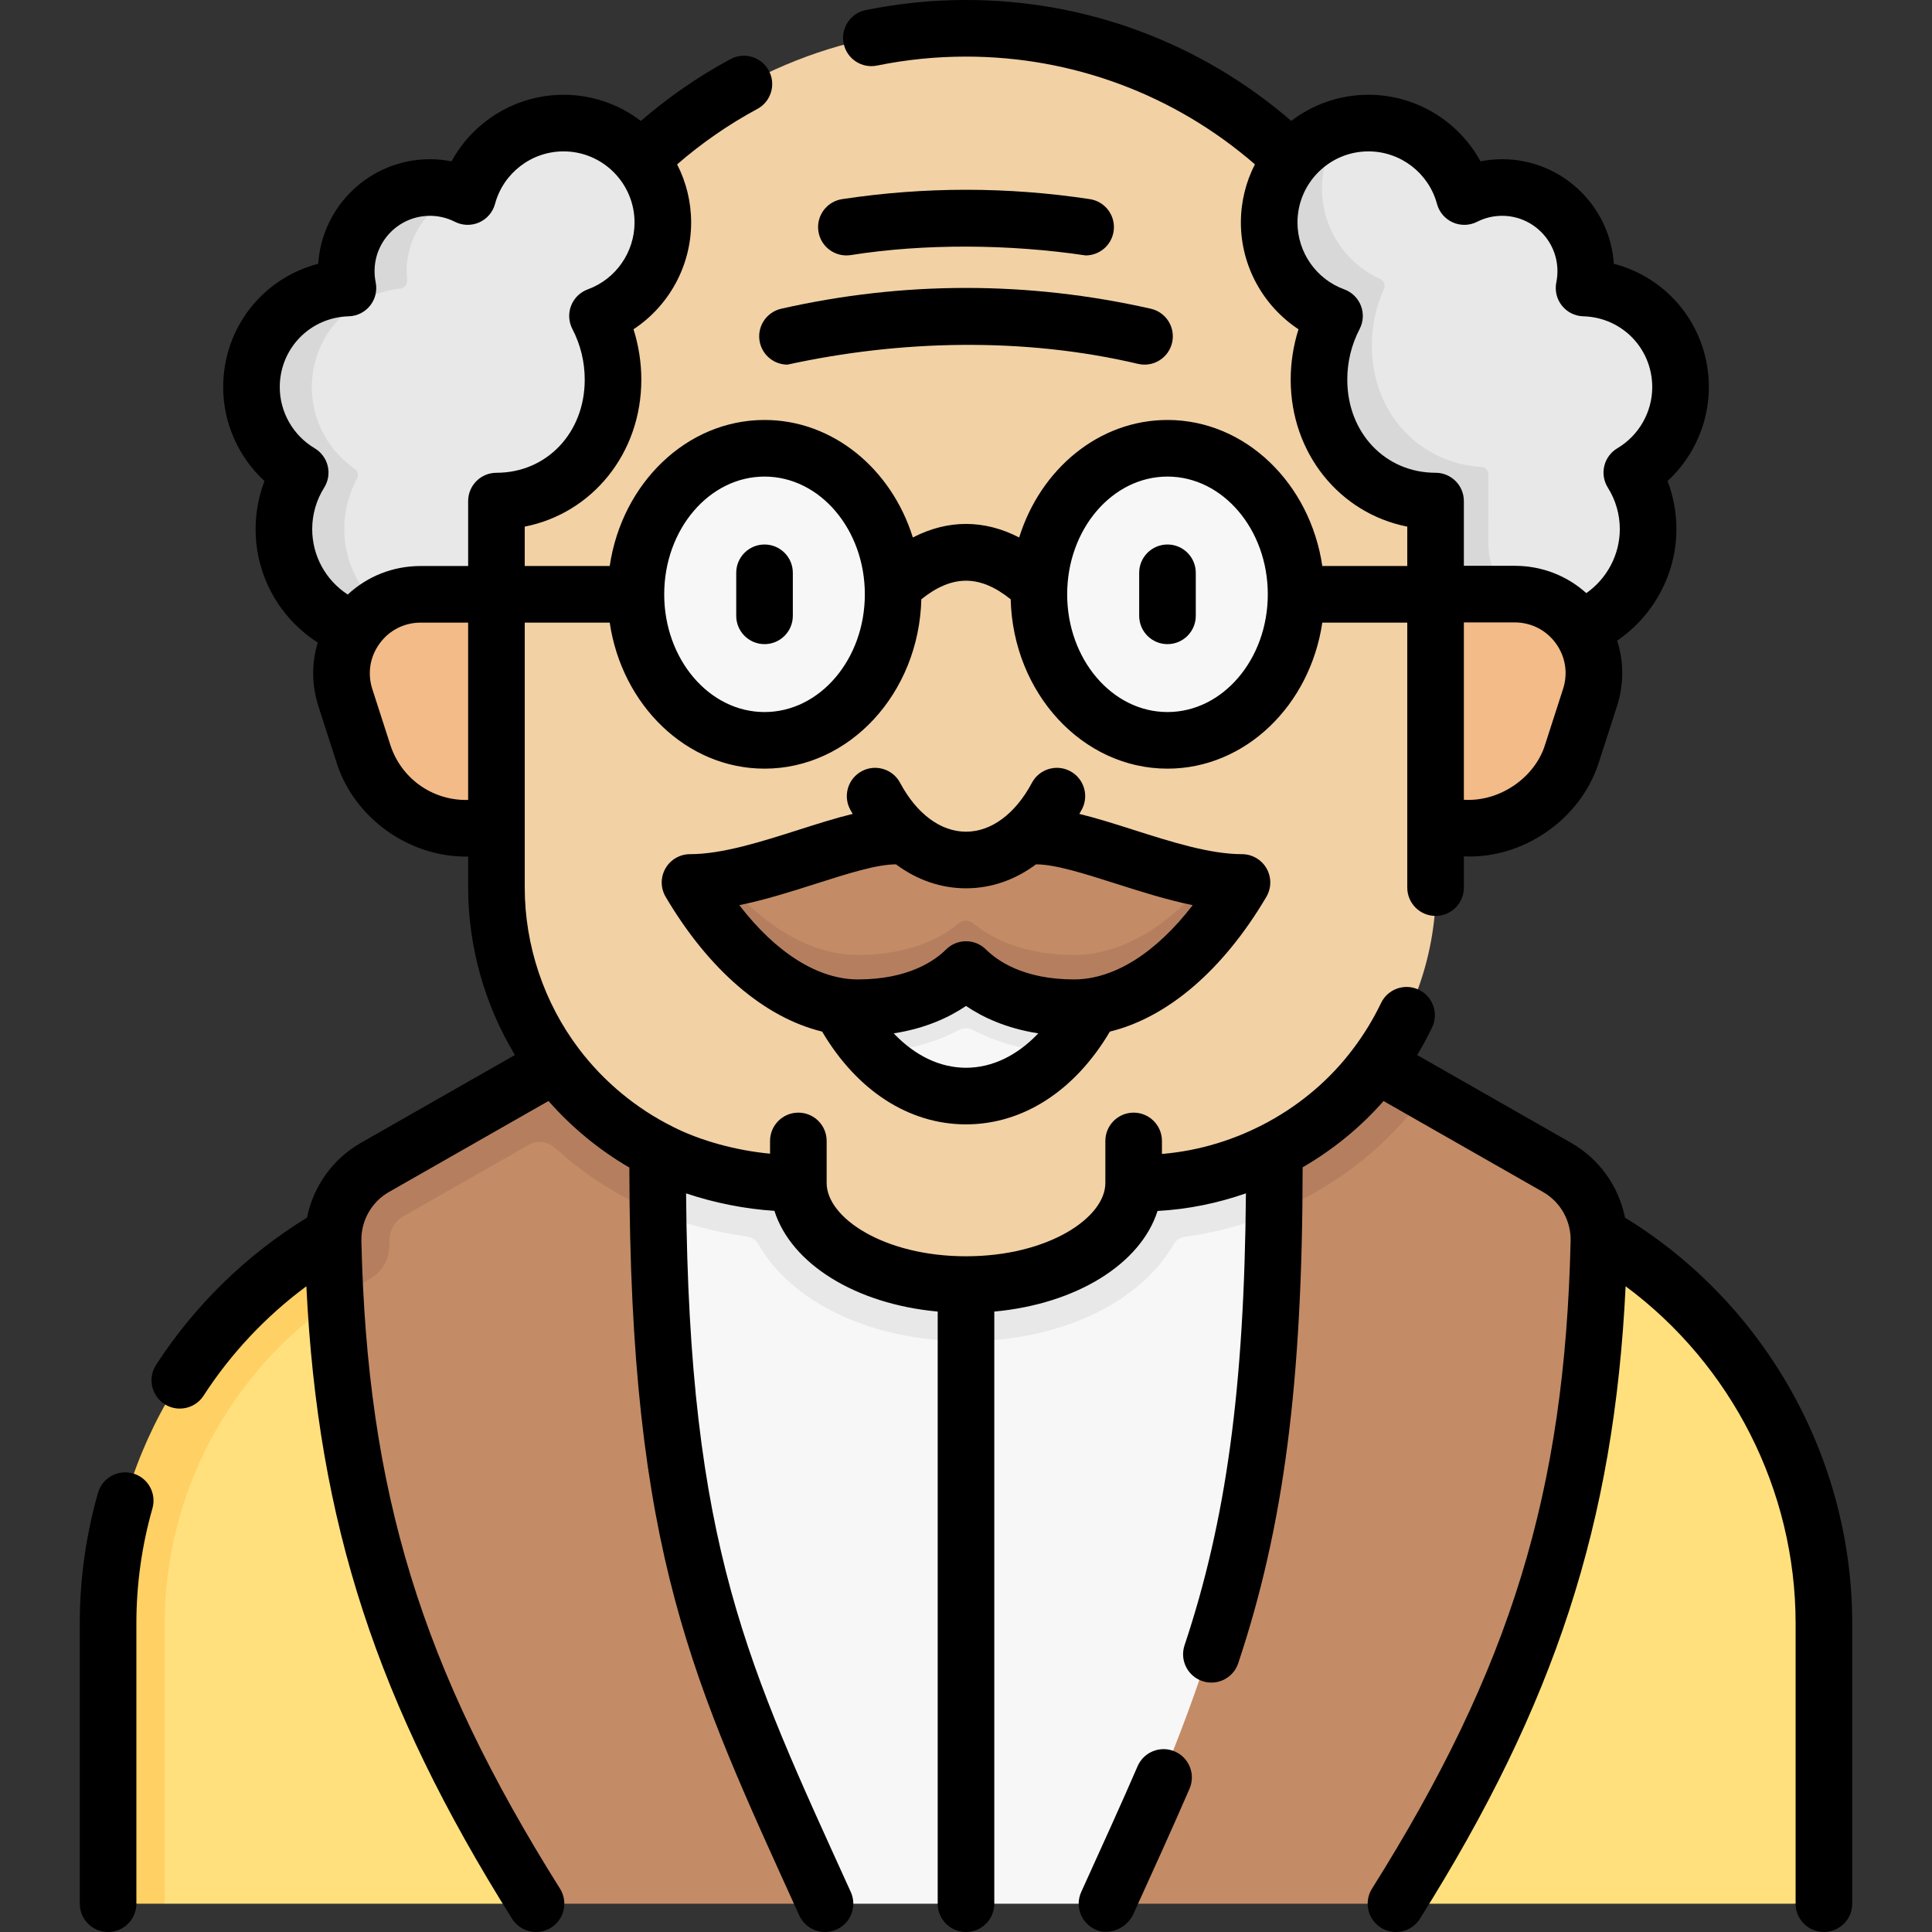 <svg id="Capa_1" enable-background="new 0 0 512.002 512.002" height="512" viewBox="0 0 512.002 512.002" width="512" xmlns="http://www.w3.org/2000/svg"><rect x="0" y="0" width="512.002" height="512.002" fill="#333333" stroke="none"/><g><g><path d="m475.359 504.5c4.418 0 8-3.582 8-8v-66.29c0-42.16-22.36-81.06-58.57-102.31l-6.809-2.985-317.089.434-6.726 3.964c-36.21 21.25-58.57 60.15-58.57 102.31l-5.163 62.937c0 4.418 3.582 8 8 8l5.209 1.94h98.41l111.978-14.839 115.92 14.839z" fill="#ffe07d"/><path d="m369.949 504.5c39.734-63.242 52.316-112.537 53.78-175.431.189-8.108-4.05-15.676-11.094-19.694l-34.685-19.783-12.178-1.455-10.473-11.052-199.404.979-8.215 8.065-45.083 23.697c-7.044 4.018-11.283 11.587-11.094 19.694.123 5.263-2.91 9.981-2.622 15.07 3.15 55.722 16.761 101.961 53.17 159.91h76.584l37.365-7.243 37.365 7.243z" fill="#c38c66"/><path d="m88.881 344.59c-28.07 19.17-45.24 51.36-45.24 85.62v74.29h-7c-4.42 0-8-3.58-8-8v-66.29c0-42.16 22.36-81.06 58.57-102.31l1.09-.64 3.296 2.591z" fill="#ffd064"/><path d="m367.481 283.62-12.18-6.53-164.874.802.004-.002-34.54.17-11.37 5.56-45.16 25.75c-6.51 3.72-10.63 10.48-11.06 17.89-.03.6-.04 1.2-.03 1.81.12 5.26.32 10.43.61 15.52 1.92-1.31 3.9-2.56 5.92-3.75l3.424-2.019c2.873-1.694 4.711-4.709 4.903-8.038l.153-2.653c.09-1.56.68-3.01 1.64-4.16.52-.62 1.16-1.16 1.88-1.57l33.271-18.97c2.269-1.294 5.099-.954 7.032.803 6.341 5.765 13.469 10.667 21.127 14.487 8.667 4.394 19.255 7.554 29.737 8.975 1.234.167 2.333.872 2.948 1.955 8.772 15.443 29.908 25.78 55.085 25.78 25.135 0 46.249-10.306 55.04-25.708.618-1.083 1.721-1.786 2.958-1.951 24.504-3.266 47.773-16.577 62.513-36.211.49-.65.98-1.31 1.44-1.97z" fill="#b57f5f"/><path d="m337.719 300.021c0 5.382-3.565 9.819-3.654 14.869-.034 1.946 3.398 6.54 3.398 6.54-2.157 86.527-17.861 125.144-44.098 183.07h-29.864l-7.986-3.445-7.014 3.445h-29.866c-26.223-57.894-41.924-96.501-44.094-182.93 0 0 4.628-3.719 4.598-5.31-.103-5.417-4.858-10.436-4.858-16.239z" fill="#f8f7f7"/><path d="m337.721 300.02c0 7.46-.09 14.58-.26 21.41-7.52 3.12-15.42 5.27-23.46 6.34-1.24.17-2.34.87-2.96 1.95-8.79 15.4-29.9 25.71-55.04 25.71-25.18 0-46.31-10.34-55.08-25.78-.62-1.08-1.72-1.79-2.95-1.96-8.06-1.09-16.17-3.21-23.43-6.12-.17-6.87-.26-14.04-.26-21.55z" fill="#e8e8e8"/><path d="m175.658 58.962c0-14.551-11.781-26.346-26.313-26.346-11.391 0-21.087 7.25-24.748 17.391-.389 1.077-1.568 1.61-2.635 1.194-.013-.005-.026-.01-.04-.015 0 0-6.818-.687-10.511-.295-10.368 1.099-17.373 9.961-18.343 20.342-.143 1.534-.13 3.039.026 4.502.119 1.119-.663 2.119-1.782 2.238-13.191 1.412-22.459 11.205-22.459 24.771 0 8.98 4.629 16.236 11.499 20.979.834.576 1.095 1.685.611 2.576-2.354 4.343-4.538 9.415-4.294 14.757.693 15.154 12.098 26.31 27.268 26.298 4.03-.003 11.412.663 11.412.663 9.592-.947 16.237-4.223 16.237-15.516 0-.896-.017-12.98-.023-17.772-.001-1.054.817-1.931 1.869-1.992 16.455-.952 29.024-14.404 29.024-32.11 0-5.364-1.156-10.455-3.222-15.048-.451-1.003-.004-2.171.997-2.627 9.1-4.146 15.427-13.328 15.427-23.99z" fill="#e8e8e8"/><path d="m115.366 168.016c-3.44.34-7.275.384-11.305.384-15.17.01-28.1-11.7-28.79-26.86-.25-5.34 1-10.37 3.35-14.71.49-.89.23-2-.61-2.58-6.87-4.74-11.37-12.67-11.37-21.65 0-13.56 10.27-24.72 23.47-26.13 1.11-.12 1.9-1.12 1.78-2.24-.16-1.46-.17-2.97-.03-4.5.97-10.38 9.29-18.81 19.66-19.91 3.69-.39 7.222.135 10.402 1.365-7.64 2.97-13.272 10.115-14.062 18.545-.14 1.53-.13 3.04.03 4.5.12 1.12-.67 2.12-1.78 2.24-13.2 1.41-23.47 12.57-23.47 26.13 0 8.98 4.5 16.91 11.37 21.65.84.58 1.1 1.69.61 2.58-2.35 4.34-3.6 9.37-3.35 14.71.62 13.56 11.045 24.356 24.095 26.476z" fill="#d8d8d8"/><path d="m339.322 59.807c0-12.309 16.847-26.385 16.847-26.385 2.075-.527 4.249-.807 6.488-.807 11.391 0 21.087 7.25 24.748 17.391.389 1.077 1.568 1.61 2.635 1.194 3.188-1.243 6.732-1.773 10.441-1.38 10.368 1.099 18.69 9.526 19.659 19.907.143 1.534.13 3.039-.026 4.502-.119 1.119.663 2.119 1.782 2.238 13.191 1.412 23.465 12.571 23.465 26.137 0 8.98-4.504 16.904-11.373 21.648-.834.576-1.095 1.685-.611 2.576 2.354 4.343 3.604 9.371 3.359 14.712-.292 6.391-2.76 12.171-6.655 16.717 0 0-13.701 8.345-22.474 8.339-15.263-.012-24.419-.093-24.419-15.438 0-.896.017-12.98.023-17.772.001-1.054-.817-1.931-1.869-1.992-16.455-.952-28.639-13.584-28.639-31.289 0-5.364 1.156-10.455 3.222-15.048.451-1.003.004-2.171-.997-2.627-9.099-4.145-15.606-11.96-15.606-22.623z" fill="#e8e8e8"/><path d="m430.08 158.258c-5.33 6.24-13.359 10.152-22.139 10.142-15.26-.01-27.53-.55-27.53-15.9 0-.9.02-12.98.03-17.77 0-1.06-.82-1.93-1.87-1.99-16.46-.96-29.03-14.41-29.03-32.11 0-5.37 1.16-10.46 3.23-15.05.45-1 0-2.17-1-2.63-9.1-4.14-15.43-13.33-15.43-23.99 0-12.31 8.428-22.647 19.828-25.537-3.65 4.52-5.828 10.267-5.828 16.537 0 10.66 6.33 19.85 15.43 23.99 1 .46 1.45 1.63 1 2.63-2.07 4.59-3.23 9.68-3.23 15.05 0 17.7 12.57 31.15 29.03 32.11 1.05.06 1.87.93 1.87 1.99-.01 4.79-.03 16.87-.03 17.77 0 15.35 12.27 15.89 27.53 15.9 2.81 0 5.549-.392 8.139-1.142z" fill="#d8d8d8"/><path d="m384.746 157.447h16.672c14.228 0 24.325 13.867 19.957 27.408l-4.777 14.809c-3.804 11.791-14.779 19.783-27.168 19.783h-6.213l-253.529.053h-6.213c-12.39 0-23.365-7.992-27.168-19.783l-4.777-14.809c-4.368-13.541 5.73-27.408 19.957-27.408h16.508z" fill="#f2bb88"/><path d="m380.537 141.926v93.304c0 8.53-1.4 16.95-4.08 24.94-2.68 7.98-6.66 15.53-11.81 22.33-14.075 18.76-37.453 30.783-61.426 31.04-1.441.016-2.668 1.076-2.887 2.5-2.099 13.682-21.105 24.39-44.238 24.39-23.145 0-42.153-10.718-44.24-24.404-.217-1.425-1.443-2.473-2.884-2.498-10.929-.191-23.772-3.058-33.906-8.208-10.67-5.31-20.13-13.06-27.52-22.82-10.31-13.6-15.89-30.2-15.89-47.27v-94.848c0-14.577 23.483-13.029 28.048-26.099 2.176-6.228-1.603-22.527.527-31.331 1.965-8.122 9.769-8.809 13.308-13.622 3.925-5.337-4.393-25.935-4.393-25.935 22.39-22.151 53.024-35.884 86.908-35.896 34.377-.011 65.513 13.921 88.032 36.45 4.199 4.198-5.9 8.226-4.765 18.617.736 6.737 9.438 12.557 12.449 20.383 4.087 10.624.997 27.589 3.169 32.42 6.994 15.557 25.598 8.398 25.598 26.557z" fill="#f2d1a5"/><g fill="#f8f7f7"><path d="m222.922 267.059c1.354 2.556 5.191 2.896 6.748 5.033 1.285 1.762 1.662 6.866 1.662 6.866 14.545 15.347 34.792 15.347 49.337 0 0 0 1.289-3.258 2.32-4.596 1.87-2.427 4.497-4.298 6.09-7.304l1.922-3.059-34.5-16.5-36.606 14.181z"/><ellipse cx="202.608" cy="157.447" rx="33.457" ry="38.83"/><ellipse cx="309.395" cy="157.447" rx="33.457" ry="38.83"/></g><path d="m291.001 264-1.92 3.06c-2.47 4.66-5.301 8.628-8.411 11.898-9.68-.54-17.179-3.028-22.799-5.988-1.17-.62-2.57-.62-3.74 0-5.62 2.96-13.119 5.448-22.799 5.988-3.11-3.27-5.941-7.238-8.411-11.898l-3.03-5.38 36.61-14.18z" fill="#e8e8e8"/><path d="m237.387 221.565c-11.253 0-29.205 8.617-45.355 11.426 0 0-1.155.413-2.55.561-2.231.236-3.474 2.719-2.246 4.597 12.021 18.383 26.684 25.979 41.489 25.979 12.761 0 19.482-2.515 24.834-6.957 1.094-.908 2.681-.908 3.775 0 5.352 4.443 14.906 8.128 27.667 8.128 14.805 0 27.523-7.679 39.544-26.063 1.228-1.878-2.246-4.597-2.246-4.597-1.394-.148-2.328-1.647-2.328-1.647-16.151-2.809-34.102-11.426-45.356-11.426h-37.228z" fill="#c38c66"/><path d="m326.451 238.19c-12.02 18.38-27.03 28.87-41.84 28.87-12.76 0-21.37-3.96-26.72-8.4-1.1-.91-2.68-.91-3.78 0-5.35 4.44-13.96 8.4-26.72 8.4-14.81 0-29.82-10.49-41.84-28.87-1.23-1.88.01-4.36 2.24-4.6 1.39-.15 2.81-.349 4.24-.599 10.72 12.89 23.11 20.069 35.36 20.069 12.76 0 21.37-3.96 26.72-8.4 1.1-.91 2.68-.91 3.78 0 5.35 4.44 13.96 8.4 26.72 8.4 12.25 0 24.64-7.179 35.36-20.069 1.43.25 2.85.449 4.24.599 2.23.24 3.47 2.72 2.24 4.6z" fill="#b57f5f"/></g><g><path d="m35.239 390.476c-3.983-1.137-8.133 1.173-9.269 5.156-3.203 11.238-4.828 22.871-4.828 34.578v74.29c0 4.142 3.358 7.5 7.5 7.5s7.5-3.358 7.5-7.5v-74.29c0-10.315 1.431-20.565 4.253-30.465 1.136-3.984-1.173-8.134-5.156-9.269z"/><path d="m309.396 170.703c4.142 0 7.5-3.358 7.5-7.5v-11.405c0-4.142-3.358-7.5-7.5-7.5s-7.5 3.358-7.5 7.5v11.405c0 4.142 3.357 7.5 7.5 7.5z"/><path d="m202.609 170.703c4.142 0 7.5-3.358 7.5-7.5v-11.405c0-4.142-3.358-7.5-7.5-7.5s-7.5 3.358-7.5 7.5v11.405c0 4.142 3.358 7.5 7.5 7.5z"/><path d="m182.864 226.365c-2.692 0-5.178 1.443-6.513 3.781s-1.314 5.212.054 7.531c11.466 19.426 26.194 31.977 41.471 35.708 9.253 15.667 23.003 24.584 38.126 24.584s28.873-8.917 38.126-24.584c15.277-3.731 30.006-16.281 41.471-35.708 1.369-2.318 1.389-5.193.054-7.531s-3.821-3.781-6.513-3.781c-8.537 0-18.867-3.292-28.856-6.476-4.942-1.575-9.737-3.099-14.25-4.195.223-.393.454-.775.67-1.179 1.95-3.654.569-8.197-3.086-10.147-3.654-1.951-8.197-.568-10.147 3.086-4.394 8.233-10.761 12.956-17.468 12.956-6.708 0-13.074-4.723-17.468-12.956-1.951-3.655-6.496-5.037-10.147-3.086-3.655 1.95-5.036 6.493-3.086 10.147.216.404.447.786.67 1.179-4.514 1.096-9.309 2.62-14.251 4.195-9.991 3.184-20.32 6.476-28.857 6.476zm73.138 56.604c-6.927 0-13.564-3.232-19.16-9.116 8.527-1.322 14.797-4.306 19.16-7.263 4.363 2.957 10.634 5.941 19.16 7.263-5.596 5.884-12.233 9.116-19.16 9.116zm-18.614-53.904c.02 0 .04-.003.06-.003 5.529 4.117 11.859 6.347 18.555 6.347s13.025-2.23 18.555-6.347c.02 0 .039.003.059.003 5.06 0 12.857 2.485 21.113 5.116 6.448 2.055 13.42 4.277 20.347 5.697-9.72 12.632-20.836 19.68-31.46 19.68-13.353 0-20.346-4.971-23.326-7.935-2.925-2.909-7.651-2.909-10.576 0-2.98 2.963-9.974 7.935-23.326 7.935-10.624 0-21.74-7.048-31.46-19.68 6.926-1.42 13.898-3.642 20.347-5.697 8.254-2.631 16.052-5.116 21.112-5.116z"/><path d="m201.378 90.783c.788 3.483 3.881 5.848 7.309 5.847 29.759-6.512 62.533-7.367 92.971-.186 4.039.913 8.056-1.621 8.969-5.662.914-4.04-1.621-8.056-5.662-8.969-32.495-7.347-65.442-7.346-97.926 0-4.04.915-6.575 4.93-5.661 8.97z"/><path d="m225.429 67.605c19.441-3.088 41.991-2.938 62.283.086 3.645 0 6.841-2.661 7.406-6.375.622-4.095-2.193-7.919-6.289-8.542-21.782-3.309-43.87-3.309-65.653 0-4.095.622-6.911 4.446-6.289 8.542s4.441 6.905 8.542 6.289z"/><path d="m430.641 322.684c-1.664-8.276-6.791-15.548-14.289-19.824l-40.789-23.264c1.434-2.372 2.76-4.807 3.956-7.3 1.792-3.734.216-8.214-3.519-10.005-3.734-1.792-8.214-.216-10.005 3.519-2.052 4.278-4.549 8.37-7.44 12.188-11.945 15.92-30.856 26.177-50.624 27.81v-3.446c0-4.142-3.358-7.5-7.5-7.5s-7.5 3.358-7.5 7.5v11.157c0 9.18-15.166 19.408-36.929 19.408s-36.929-10.228-36.929-19.408v-11.157c0-4.142-3.358-7.5-7.5-7.5s-7.5 3.358-7.5 7.5v3.376c-8.92-.833-18.424-3.405-25.758-7.133-9.72-4.837-18.325-11.972-24.885-20.636-9.265-12.221-14.367-27.399-14.367-42.739v-70.23h22.519c3.235 21.92 20.397 38.702 41.028 38.702 22.533 0 40.924-20.019 41.554-44.889 8.183-6.559 15.501-6.558 23.679.007.633 24.866 19.023 44.882 41.554 44.882 20.631 0 37.792-16.782 41.028-38.702h22.519v70.23c0 4.142 3.358 7.5 7.5 7.5s7.5-3.358 7.5-7.5v-8.283c15.522.745 30.955-9.672 35.794-24.98l4.777-14.81c1.869-5.792 1.841-11.814.049-17.383 9.627-6.552 15.704-17.629 15.704-29.551 0-4.381-.802-8.692-2.35-12.737 6.873-6.338 10.945-15.376 10.945-24.882 0-15.784-10.579-28.927-25.186-32.699-1.009-15.45-13.9-27.712-29.601-27.712-1.924 0-3.846.19-5.732.562-5.825-10.674-17.137-17.64-29.686-17.64-7.688 0-14.781 2.586-20.466 6.928-23.962-20.703-54.341-32.043-86.19-32.043-8.947 0-17.89.902-26.583 2.681-4.058.83-6.675 4.793-5.844 8.851.831 4.059 4.794 6.676 8.851 5.844 7.705-1.577 15.637-2.376 23.576-2.376 28.306 0 55.301 10.107 76.565 28.554-2.373 4.625-3.722 9.86-3.722 15.407 0 11.528 5.909 22.133 15.271 28.302-1.364 4.311-2.07 8.833-2.07 13.364 0 19.583 13.074 35.43 30.896 38.938v10.435h-22.519c-3.235-21.92-20.397-38.702-41.028-38.702-18.185 0-33.669 13.041-39.304 31.143-9.293-4.789-18.884-4.79-28.18-.003-5.635-18.101-21.119-31.14-39.303-31.14-20.631 0-37.792 16.782-41.028 38.702h-22.519v-10.435c17.822-3.508 30.896-19.355 30.896-38.938 0-4.531-.707-9.053-2.07-13.364 9.362-6.168 15.271-16.773 15.271-28.302 0-5.543-1.347-10.774-3.716-15.396 6.531-5.663 13.65-10.598 21.253-14.687 3.648-1.962 5.015-6.51 3.053-10.158s-6.511-5.014-10.158-3.053c-8.497 4.57-16.458 10.076-23.766 16.387-5.688-4.348-12.785-6.938-20.478-6.938-12.549 0-23.861 6.966-29.686 17.64-1.886-.372-3.809-.562-5.732-.562-15.701 0-28.592 12.262-29.601 27.712-14.606 3.772-25.186 16.916-25.186 32.699 0 9.506 4.073 18.544 10.945 24.882-1.547 4.044-2.35 8.355-2.35 12.737 0 12.333 6.312 23.57 16.465 30.051-1.651 5.443-1.628 11.298.191 16.936l4.777 14.81c4.563 14.607 19.136 25.255 34.893 24.98v8.23c0 15.593 4.365 31.041 12.392 44.358l-40.803 23.271c-7.496 4.275-12.623 11.544-14.288 19.818-16.01 9.818-29.813 23.268-40.01 39.043-2.249 3.479-1.251 8.121 2.227 10.37 1.259.813 2.67 1.202 4.065 1.202 2.46 0 4.871-1.209 6.306-3.43 7.234-11.191 16.532-21.053 27.242-28.989 3.026 62.784 18.756 110.71 54.509 167.616 1.425 2.268 3.863 3.511 6.358 3.511 1.363 0 2.743-.372 3.983-1.15 3.507-2.204 4.564-6.833 2.36-10.341-36.82-58.603-51.085-105.115-52.633-171.615-.125-5.378 2.677-10.361 7.312-13.005l42.277-24.113c6.137 6.99 13.415 12.984 21.425 17.641.124 102.559 16.966 136.371 45.02 198.176 1.254 2.77 3.982 4.408 6.836 4.408 1.035 0 2.086-.215 3.09-.67 3.773-1.709 5.447-6.153 3.738-9.926-27.231-59.984-42.879-91.179-43.652-185.151 7.468 2.515 15.629 4.143 23.41 4.629 4.46 14.061 21.499 24.692 43.274 26.696v156.92c0 4.142 3.358 7.5 7.5 7.5s7.5-3.358 7.5-7.5v-156.92c21.757-2.003 38.785-12.618 43.262-26.661 7.986-.434 15.882-2.036 23.421-4.67-.428 51.589-5.233 86.71-16.267 119.778-1.311 3.929.811 8.177 4.74 9.488.788.263 1.588.388 2.375.388 3.139 0 6.065-1.987 7.113-5.128 12.067-36.161 17.022-74.292 17.071-131.427 8.031-4.65 15.318-10.574 21.441-17.562l42.262 24.105c4.635 2.644 7.437 7.626 7.312 13.004-1.548 66.5-15.813 113.012-52.633 171.615-2.204 3.507-1.147 8.137 2.36 10.341 1.24.779 2.62 1.15 3.983 1.15 2.494 0 4.933-1.243 6.358-3.511 35.754-56.906 51.483-104.833 54.51-167.618 28.039 20.784 45.05 54.033 45.05 89.338v74.29c0 4.142 3.358 7.5 7.5 7.5s7.5-3.358 7.5-7.5v-74.29c.002-43.751-23.017-84.717-60.217-107.526zm-16.403-140.132-4.777 14.81c-2.653 8.583-11.865 15.179-21.519 14.585v-47h13.477c4.356 0 8.325 2.02 10.89 5.541 2.563 3.521 3.267 7.918 1.929 12.064zm-57.192-81.925c0-4.733 1.102-9.257 3.275-13.445.994-1.915 1.115-4.166.332-6.177s-2.395-3.586-4.422-4.325c-7.408-2.698-12.386-9.818-12.386-17.718 0-10.392 8.439-18.846 18.812-18.846 8.485 0 15.953 5.725 18.16 13.921.588 2.182 2.127 3.982 4.191 4.901s4.433.86 6.446-.164c2.067-1.049 4.295-1.582 6.622-1.582 8.086 0 14.664 6.578 14.664 14.664 0 1-.101 1.998-.298 2.963-.445 2.173.094 4.431 1.472 6.168s3.455 2.775 5.672 2.835c10.249.278 18.276 8.527 18.276 18.781 0 6.605-3.54 12.806-9.238 16.182-1.741 1.032-2.992 2.724-3.467 4.691-.476 1.967-.136 4.043.942 5.756 2.072 3.292 3.167 7.091 3.167 10.989 0 6.814-3.429 13.145-8.873 16.962-5.159-4.648-11.816-7.239-18.976-7.239h-13.477v-17.156c0-4.142-3.358-7.5-7.5-7.5-13.336.003-23.394-10.6-23.394-24.661zm-47.65 25.671c14.659 0 26.584 13.997 26.584 31.202s-11.925 31.202-26.584 31.202-26.584-13.997-26.584-31.202 11.925-31.202 26.584-31.202zm-106.788 0c14.659 0 26.584 13.997 26.584 31.202s-11.925 31.202-26.584 31.202-26.584-13.997-26.584-31.202 11.926-31.202 26.584-31.202zm-115.762-2.82c-.475-1.968-1.726-3.659-3.467-4.691-5.698-3.376-9.238-9.577-9.238-16.182 0-10.253 8.028-18.503 18.276-18.781 2.217-.06 4.293-1.098 5.672-2.835 1.378-1.737 1.917-3.995 1.472-6.168-.198-.966-.298-1.963-.298-2.963 0-8.086 6.579-14.664 14.665-14.664 2.326 0 4.554.532 6.621 1.582 2.014 1.023 4.382 1.083 6.447.164 2.063-.919 3.603-2.719 4.191-4.901 2.207-8.197 9.675-13.921 18.16-13.921 10.373 0 18.812 8.454 18.812 18.846 0 7.9-4.978 15.021-12.386 17.718-2.028.739-3.639 2.314-4.422 4.325s-.662 4.262.332 6.177c2.173 4.188 3.275 8.712 3.275 13.445 0 14.061-10.058 24.664-23.396 24.664-4.142 0-7.5 3.358-7.5 7.5v17.207h-12.575c-7.324 0-14.125 2.709-19.331 7.561-5.812-3.77-9.419-10.24-9.419-17.337 0-3.898 1.095-7.698 3.167-10.989 1.078-1.714 1.418-3.79.942-5.757zm36.63 88.522c-9.167 0-17.216-5.861-20.031-14.585l-4.777-14.81c-1.337-4.146-.634-8.542 1.93-12.064 2.564-3.521 6.533-5.541 10.889-5.541h12.575v47z"/><path d="m311.33 464.156c-3.803-1.639-8.216.113-9.857 3.916-3.982 9.254-10.098 22.661-14.939 33.333-1.709 3.773-.036 8.217 3.737 9.927 2.724 1.395 7.637.499 9.927-3.737 4.727-10.427 10.488-23.026 15.048-33.581 1.641-3.804-.113-8.217-3.916-9.858z"/></g></g></svg>